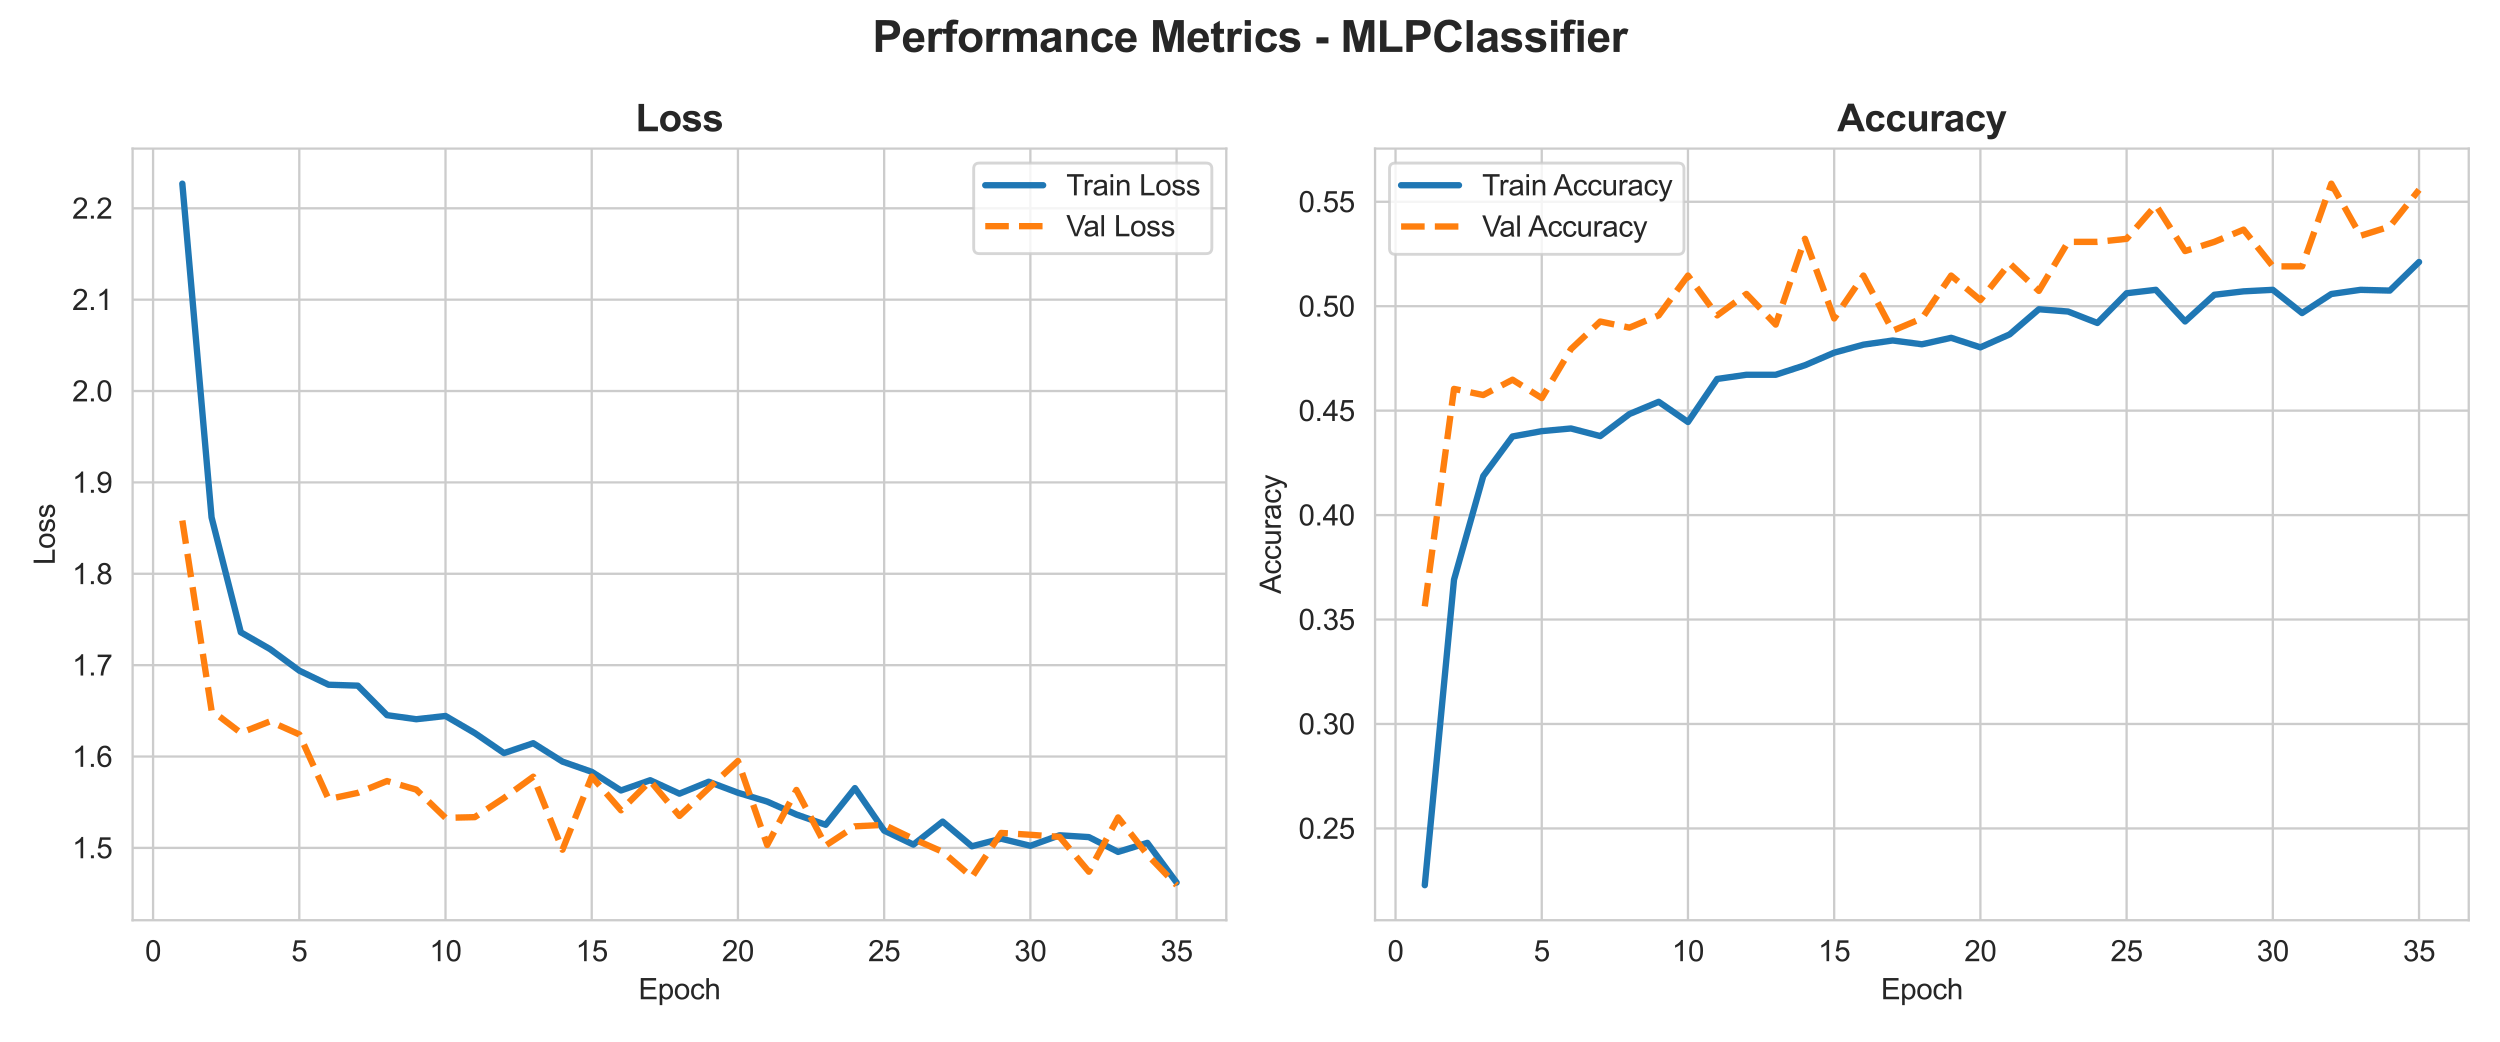 <?xml version="1.0" encoding="utf-8" standalone="no"?>
<!DOCTYPE svg PUBLIC "-//W3C//DTD SVG 1.1//EN"
  "http://www.w3.org/Graphics/SVG/1.1/DTD/svg11.dtd">
<svg xmlns:xlink="http://www.w3.org/1999/xlink" width="864pt" height="360pt" viewBox="0 0 864 360" xmlns="http://www.w3.org/2000/svg" version="1.1">
 <defs>
  <style type="text/css">*{stroke-linejoin: round; stroke-linecap: butt}</style>
 </defs>
 <g id="figure_1">
  <g id="patch_1">
   <path d="M 0 360 
L 864 360 
L 864 0 
L 0 0 
z
" style="fill: #ffffff"/>
  </g>
  <g id="axes_1">
   <g id="patch_2">
    <path d="M 45.83 318.04 
L 423.81 318.04 
L 423.81 51.36 
L 45.83 51.36 
z
" style="fill: #ffffff"/>
   </g>
   <g id="matplotlib.axis_1">
    <g id="xtick_1">
     <g id="line2d_1">
      <path d="M 52.904 318.04 
L 52.904 51.36 
" clip-path="url(#p0ca8a0d584)" style="fill: none; stroke: #cccccc; stroke-width: 0.8; stroke-linecap: round"/>
     </g>
     <g id="text_1">
      <!-- 0 -->
      <g style="fill: #262626" transform="translate(50.124 332.198) scale(0.1 -0.1)">
       <defs>
        <path id="ArialMT-30" d="M 266 2259 
Q 266 3072 433 3567 
Q 600 4063 929 4331 
Q 1259 4600 1759 4600 
Q 2128 4600 2406 4451 
Q 2684 4303 2865 4023 
Q 3047 3744 3150 3342 
Q 3253 2941 3253 2259 
Q 3253 1453 3087 958 
Q 2922 463 2592 192 
Q 2263 -78 1759 -78 
Q 1097 -78 719 397 
Q 266 969 266 2259 
z
M 844 2259 
Q 844 1131 1108 757 
Q 1372 384 1759 384 
Q 2147 384 2411 759 
Q 2675 1134 2675 2259 
Q 2675 3391 2411 3762 
Q 2147 4134 1753 4134 
Q 1366 4134 1134 3806 
Q 844 3388 844 2259 
z
" transform="scale(0.016)"/>
       </defs>
       <use xlink:href="#ArialMT-30"/>
      </g>
     </g>
    </g>
    <g id="xtick_2">
     <g id="line2d_2">
      <path d="M 103.437 318.04 
L 103.437 51.36 
" clip-path="url(#p0ca8a0d584)" style="fill: none; stroke: #cccccc; stroke-width: 0.8; stroke-linecap: round"/>
     </g>
     <g id="text_2">
      <!-- 5 -->
      <g style="fill: #262626" transform="translate(100.656 332.198) scale(0.1 -0.1)">
       <defs>
        <path id="ArialMT-35" d="M 266 1200 
L 856 1250 
Q 922 819 1161 601 
Q 1400 384 1738 384 
Q 2144 384 2425 690 
Q 2706 997 2706 1503 
Q 2706 1984 2436 2262 
Q 2166 2541 1728 2541 
Q 1456 2541 1237 2417 
Q 1019 2294 894 2097 
L 366 2166 
L 809 4519 
L 3088 4519 
L 3088 3981 
L 1259 3981 
L 1013 2750 
Q 1425 3038 1878 3038 
Q 2478 3038 2890 2622 
Q 3303 2206 3303 1553 
Q 3303 931 2941 478 
Q 2500 -78 1738 -78 
Q 1113 -78 717 272 
Q 322 622 266 1200 
z
" transform="scale(0.016)"/>
       </defs>
       <use xlink:href="#ArialMT-35"/>
      </g>
     </g>
    </g>
    <g id="xtick_3">
     <g id="line2d_3">
      <path d="M 153.969 318.04 
L 153.969 51.36 
" clip-path="url(#p0ca8a0d584)" style="fill: none; stroke: #cccccc; stroke-width: 0.8; stroke-linecap: round"/>
     </g>
     <g id="text_3">
      <!-- 10 -->
      <g style="fill: #262626" transform="translate(148.408 332.198) scale(0.1 -0.1)">
       <defs>
        <path id="ArialMT-31" d="M 2384 0 
L 1822 0 
L 1822 3584 
Q 1619 3391 1289 3197 
Q 959 3003 697 2906 
L 697 3450 
Q 1169 3672 1522 3987 
Q 1875 4303 2022 4600 
L 2384 4600 
L 2384 0 
z
" transform="scale(0.016)"/>
       </defs>
       <use xlink:href="#ArialMT-31"/>
       <use xlink:href="#ArialMT-30" transform="translate(55.615 0)"/>
      </g>
     </g>
    </g>
    <g id="xtick_4">
     <g id="line2d_4">
      <path d="M 204.501 318.04 
L 204.501 51.36 
" clip-path="url(#p0ca8a0d584)" style="fill: none; stroke: #cccccc; stroke-width: 0.8; stroke-linecap: round"/>
     </g>
     <g id="text_4">
      <!-- 15 -->
      <g style="fill: #262626" transform="translate(198.94 332.198) scale(0.1 -0.1)">
       <use xlink:href="#ArialMT-31"/>
       <use xlink:href="#ArialMT-35" transform="translate(55.615 0)"/>
      </g>
     </g>
    </g>
    <g id="xtick_5">
     <g id="line2d_5">
      <path d="M 255.033 318.04 
L 255.033 51.36 
" clip-path="url(#p0ca8a0d584)" style="fill: none; stroke: #cccccc; stroke-width: 0.8; stroke-linecap: round"/>
     </g>
     <g id="text_5">
      <!-- 20 -->
      <g style="fill: #262626" transform="translate(249.472 332.198) scale(0.1 -0.1)">
       <defs>
        <path id="ArialMT-32" d="M 3222 541 
L 3222 0 
L 194 0 
Q 188 203 259 391 
Q 375 700 629 1000 
Q 884 1300 1366 1694 
Q 2113 2306 2375 2664 
Q 2638 3022 2638 3341 
Q 2638 3675 2398 3904 
Q 2159 4134 1775 4134 
Q 1369 4134 1125 3890 
Q 881 3647 878 3216 
L 300 3275 
Q 359 3922 746 4261 
Q 1134 4600 1788 4600 
Q 2447 4600 2831 4234 
Q 3216 3869 3216 3328 
Q 3216 3053 3103 2787 
Q 2991 2522 2730 2228 
Q 2469 1934 1863 1422 
Q 1356 997 1212 845 
Q 1069 694 975 541 
L 3222 541 
z
" transform="scale(0.016)"/>
       </defs>
       <use xlink:href="#ArialMT-32"/>
       <use xlink:href="#ArialMT-30" transform="translate(55.615 0)"/>
      </g>
     </g>
    </g>
    <g id="xtick_6">
     <g id="line2d_6">
      <path d="M 305.565 318.04 
L 305.565 51.36 
" clip-path="url(#p0ca8a0d584)" style="fill: none; stroke: #cccccc; stroke-width: 0.8; stroke-linecap: round"/>
     </g>
     <g id="text_6">
      <!-- 25 -->
      <g style="fill: #262626" transform="translate(300.004 332.198) scale(0.1 -0.1)">
       <use xlink:href="#ArialMT-32"/>
       <use xlink:href="#ArialMT-35" transform="translate(55.615 0)"/>
      </g>
     </g>
    </g>
    <g id="xtick_7">
     <g id="line2d_7">
      <path d="M 356.097 318.04 
L 356.097 51.36 
" clip-path="url(#p0ca8a0d584)" style="fill: none; stroke: #cccccc; stroke-width: 0.8; stroke-linecap: round"/>
     </g>
     <g id="text_7">
      <!-- 30 -->
      <g style="fill: #262626" transform="translate(350.536 332.198) scale(0.1 -0.1)">
       <defs>
        <path id="ArialMT-33" d="M 269 1209 
L 831 1284 
Q 928 806 1161 595 
Q 1394 384 1728 384 
Q 2125 384 2398 659 
Q 2672 934 2672 1341 
Q 2672 1728 2419 1979 
Q 2166 2231 1775 2231 
Q 1616 2231 1378 2169 
L 1441 2663 
Q 1497 2656 1531 2656 
Q 1891 2656 2178 2843 
Q 2466 3031 2466 3422 
Q 2466 3731 2256 3934 
Q 2047 4138 1716 4138 
Q 1388 4138 1169 3931 
Q 950 3725 888 3313 
L 325 3413 
Q 428 3978 793 4289 
Q 1159 4600 1703 4600 
Q 2078 4600 2393 4439 
Q 2709 4278 2876 4000 
Q 3044 3722 3044 3409 
Q 3044 3113 2884 2869 
Q 2725 2625 2413 2481 
Q 2819 2388 3044 2092 
Q 3269 1797 3269 1353 
Q 3269 753 2831 336 
Q 2394 -81 1725 -81 
Q 1122 -81 723 278 
Q 325 638 269 1209 
z
" transform="scale(0.016)"/>
       </defs>
       <use xlink:href="#ArialMT-33"/>
       <use xlink:href="#ArialMT-30" transform="translate(55.615 0)"/>
      </g>
     </g>
    </g>
    <g id="xtick_8">
     <g id="line2d_8">
      <path d="M 406.629 318.04 
L 406.629 51.36 
" clip-path="url(#p0ca8a0d584)" style="fill: none; stroke: #cccccc; stroke-width: 0.8; stroke-linecap: round"/>
     </g>
     <g id="text_8">
      <!-- 35 -->
      <g style="fill: #262626" transform="translate(401.068 332.198) scale(0.1 -0.1)">
       <use xlink:href="#ArialMT-33"/>
       <use xlink:href="#ArialMT-35" transform="translate(55.615 0)"/>
      </g>
     </g>
    </g>
    <g id="text_9">
     <!-- Epoch -->
     <g style="fill: #262626" transform="translate(220.643 345.343) scale(0.1 -0.1)">
      <defs>
       <path id="ArialMT-45" d="M 506 0 
L 506 4581 
L 3819 4581 
L 3819 4041 
L 1113 4041 
L 1113 2638 
L 3647 2638 
L 3647 2100 
L 1113 2100 
L 1113 541 
L 3925 541 
L 3925 0 
L 506 0 
z
" transform="scale(0.016)"/>
       <path id="ArialMT-70" d="M 422 -1272 
L 422 3319 
L 934 3319 
L 934 2888 
Q 1116 3141 1344 3267 
Q 1572 3394 1897 3394 
Q 2322 3394 2647 3175 
Q 2972 2956 3137 2557 
Q 3303 2159 3303 1684 
Q 3303 1175 3120 767 
Q 2938 359 2589 142 
Q 2241 -75 1856 -75 
Q 1575 -75 1351 44 
Q 1128 163 984 344 
L 984 -1272 
L 422 -1272 
z
M 931 1641 
Q 931 1000 1190 694 
Q 1450 388 1819 388 
Q 2194 388 2461 705 
Q 2728 1022 2728 1688 
Q 2728 2322 2467 2637 
Q 2206 2953 1844 2953 
Q 1484 2953 1207 2617 
Q 931 2281 931 1641 
z
" transform="scale(0.016)"/>
       <path id="ArialMT-6f" d="M 213 1659 
Q 213 2581 725 3025 
Q 1153 3394 1769 3394 
Q 2453 3394 2887 2945 
Q 3322 2497 3322 1706 
Q 3322 1066 3130 698 
Q 2938 331 2570 128 
Q 2203 -75 1769 -75 
Q 1072 -75 642 372 
Q 213 819 213 1659 
z
M 791 1659 
Q 791 1022 1069 705 
Q 1347 388 1769 388 
Q 2188 388 2466 706 
Q 2744 1025 2744 1678 
Q 2744 2294 2464 2611 
Q 2184 2928 1769 2928 
Q 1347 2928 1069 2612 
Q 791 2297 791 1659 
z
" transform="scale(0.016)"/>
       <path id="ArialMT-63" d="M 2588 1216 
L 3141 1144 
Q 3050 572 2676 248 
Q 2303 -75 1759 -75 
Q 1078 -75 664 370 
Q 250 816 250 1647 
Q 250 2184 428 2587 
Q 606 2991 970 3192 
Q 1334 3394 1763 3394 
Q 2303 3394 2647 3120 
Q 2991 2847 3088 2344 
L 2541 2259 
Q 2463 2594 2264 2762 
Q 2066 2931 1784 2931 
Q 1359 2931 1093 2626 
Q 828 2322 828 1663 
Q 828 994 1084 691 
Q 1341 388 1753 388 
Q 2084 388 2306 591 
Q 2528 794 2588 1216 
z
" transform="scale(0.016)"/>
       <path id="ArialMT-68" d="M 422 0 
L 422 4581 
L 984 4581 
L 984 2938 
Q 1378 3394 1978 3394 
Q 2347 3394 2619 3248 
Q 2891 3103 3008 2847 
Q 3125 2591 3125 2103 
L 3125 0 
L 2563 0 
L 2563 2103 
Q 2563 2525 2380 2717 
Q 2197 2909 1863 2909 
Q 1613 2909 1392 2779 
Q 1172 2650 1078 2428 
Q 984 2206 984 1816 
L 984 0 
L 422 0 
z
" transform="scale(0.016)"/>
      </defs>
      <use xlink:href="#ArialMT-45"/>
      <use xlink:href="#ArialMT-70" transform="translate(66.699 0)"/>
      <use xlink:href="#ArialMT-6f" transform="translate(122.314 0)"/>
      <use xlink:href="#ArialMT-63" transform="translate(177.93 0)"/>
      <use xlink:href="#ArialMT-68" transform="translate(227.93 0)"/>
     </g>
    </g>
   </g>
   <g id="matplotlib.axis_2">
    <g id="ytick_1">
     <g id="line2d_9">
      <path d="M 45.83 293.036 
L 423.81 293.036 
" clip-path="url(#p0ca8a0d584)" style="fill: none; stroke: #cccccc; stroke-width: 0.8; stroke-linecap: round"/>
     </g>
     <g id="text_10">
      <!-- 1.5 -->
      <g style="fill: #262626" transform="translate(24.93 296.615) scale(0.1 -0.1)">
       <defs>
        <path id="ArialMT-2e" d="M 581 0 
L 581 641 
L 1222 641 
L 1222 0 
L 581 0 
z
" transform="scale(0.016)"/>
       </defs>
       <use xlink:href="#ArialMT-31"/>
       <use xlink:href="#ArialMT-2e" transform="translate(55.615 0)"/>
       <use xlink:href="#ArialMT-35" transform="translate(83.398 0)"/>
      </g>
     </g>
    </g>
    <g id="ytick_2">
     <g id="line2d_10">
      <path d="M 45.83 261.457 
L 423.81 261.457 
" clip-path="url(#p0ca8a0d584)" style="fill: none; stroke: #cccccc; stroke-width: 0.8; stroke-linecap: round"/>
     </g>
     <g id="text_11">
      <!-- 1.6 -->
      <g style="fill: #262626" transform="translate(24.93 265.036) scale(0.1 -0.1)">
       <defs>
        <path id="ArialMT-36" d="M 3184 3459 
L 2625 3416 
Q 2550 3747 2413 3897 
Q 2184 4138 1850 4138 
Q 1581 4138 1378 3988 
Q 1113 3794 959 3422 
Q 806 3050 800 2363 
Q 1003 2672 1297 2822 
Q 1591 2972 1913 2972 
Q 2475 2972 2870 2558 
Q 3266 2144 3266 1488 
Q 3266 1056 3080 686 
Q 2894 316 2569 119 
Q 2244 -78 1831 -78 
Q 1128 -78 684 439 
Q 241 956 241 2144 
Q 241 3472 731 4075 
Q 1159 4600 1884 4600 
Q 2425 4600 2770 4297 
Q 3116 3994 3184 3459 
z
M 888 1484 
Q 888 1194 1011 928 
Q 1134 663 1356 523 
Q 1578 384 1822 384 
Q 2178 384 2434 671 
Q 2691 959 2691 1453 
Q 2691 1928 2437 2201 
Q 2184 2475 1800 2475 
Q 1419 2475 1153 2201 
Q 888 1928 888 1484 
z
" transform="scale(0.016)"/>
       </defs>
       <use xlink:href="#ArialMT-31"/>
       <use xlink:href="#ArialMT-2e" transform="translate(55.615 0)"/>
       <use xlink:href="#ArialMT-36" transform="translate(83.398 0)"/>
      </g>
     </g>
    </g>
    <g id="ytick_3">
     <g id="line2d_11">
      <path d="M 45.83 229.878 
L 423.81 229.878 
" clip-path="url(#p0ca8a0d584)" style="fill: none; stroke: #cccccc; stroke-width: 0.8; stroke-linecap: round"/>
     </g>
     <g id="text_12">
      <!-- 1.7 -->
      <g style="fill: #262626" transform="translate(24.93 233.457) scale(0.1 -0.1)">
       <defs>
        <path id="ArialMT-37" d="M 303 3981 
L 303 4522 
L 3269 4522 
L 3269 4084 
Q 2831 3619 2401 2847 
Q 1972 2075 1738 1259 
Q 1569 684 1522 0 
L 944 0 
Q 953 541 1156 1306 
Q 1359 2072 1739 2783 
Q 2119 3494 2547 3981 
L 303 3981 
z
" transform="scale(0.016)"/>
       </defs>
       <use xlink:href="#ArialMT-31"/>
       <use xlink:href="#ArialMT-2e" transform="translate(55.615 0)"/>
       <use xlink:href="#ArialMT-37" transform="translate(83.398 0)"/>
      </g>
     </g>
    </g>
    <g id="ytick_4">
     <g id="line2d_12">
      <path d="M 45.83 198.299 
L 423.81 198.299 
" clip-path="url(#p0ca8a0d584)" style="fill: none; stroke: #cccccc; stroke-width: 0.8; stroke-linecap: round"/>
     </g>
     <g id="text_13">
      <!-- 1.8 -->
      <g style="fill: #262626" transform="translate(24.93 201.878) scale(0.1 -0.1)">
       <defs>
        <path id="ArialMT-38" d="M 1131 2484 
Q 781 2613 612 2850 
Q 444 3088 444 3419 
Q 444 3919 803 4259 
Q 1163 4600 1759 4600 
Q 2359 4600 2725 4251 
Q 3091 3903 3091 3403 
Q 3091 3084 2923 2848 
Q 2756 2613 2416 2484 
Q 2838 2347 3058 2040 
Q 3278 1734 3278 1309 
Q 3278 722 2862 322 
Q 2447 -78 1769 -78 
Q 1091 -78 675 323 
Q 259 725 259 1325 
Q 259 1772 486 2073 
Q 713 2375 1131 2484 
z
M 1019 3438 
Q 1019 3113 1228 2906 
Q 1438 2700 1772 2700 
Q 2097 2700 2305 2904 
Q 2513 3109 2513 3406 
Q 2513 3716 2298 3927 
Q 2084 4138 1766 4138 
Q 1444 4138 1231 3931 
Q 1019 3725 1019 3438 
z
M 838 1322 
Q 838 1081 952 856 
Q 1066 631 1291 507 
Q 1516 384 1775 384 
Q 2178 384 2440 643 
Q 2703 903 2703 1303 
Q 2703 1709 2433 1975 
Q 2163 2241 1756 2241 
Q 1359 2241 1098 1978 
Q 838 1716 838 1322 
z
" transform="scale(0.016)"/>
       </defs>
       <use xlink:href="#ArialMT-31"/>
       <use xlink:href="#ArialMT-2e" transform="translate(55.615 0)"/>
       <use xlink:href="#ArialMT-38" transform="translate(83.398 0)"/>
      </g>
     </g>
    </g>
    <g id="ytick_5">
     <g id="line2d_13">
      <path d="M 45.83 166.72 
L 423.81 166.72 
" clip-path="url(#p0ca8a0d584)" style="fill: none; stroke: #cccccc; stroke-width: 0.8; stroke-linecap: round"/>
     </g>
     <g id="text_14">
      <!-- 1.9 -->
      <g style="fill: #262626" transform="translate(24.93 170.299) scale(0.1 -0.1)">
       <defs>
        <path id="ArialMT-39" d="M 350 1059 
L 891 1109 
Q 959 728 1153 556 
Q 1347 384 1650 384 
Q 1909 384 2104 503 
Q 2300 622 2425 820 
Q 2550 1019 2634 1356 
Q 2719 1694 2719 2044 
Q 2719 2081 2716 2156 
Q 2547 1888 2255 1720 
Q 1963 1553 1622 1553 
Q 1053 1553 659 1965 
Q 266 2378 266 3053 
Q 266 3750 677 4175 
Q 1088 4600 1706 4600 
Q 2153 4600 2523 4359 
Q 2894 4119 3086 3673 
Q 3278 3228 3278 2384 
Q 3278 1506 3087 986 
Q 2897 466 2520 194 
Q 2144 -78 1638 -78 
Q 1100 -78 759 220 
Q 419 519 350 1059 
z
M 2653 3081 
Q 2653 3566 2395 3850 
Q 2138 4134 1775 4134 
Q 1400 4134 1122 3828 
Q 844 3522 844 3034 
Q 844 2597 1108 2323 
Q 1372 2050 1759 2050 
Q 2150 2050 2401 2323 
Q 2653 2597 2653 3081 
z
" transform="scale(0.016)"/>
       </defs>
       <use xlink:href="#ArialMT-31"/>
       <use xlink:href="#ArialMT-2e" transform="translate(55.615 0)"/>
       <use xlink:href="#ArialMT-39" transform="translate(83.398 0)"/>
      </g>
     </g>
    </g>
    <g id="ytick_6">
     <g id="line2d_14">
      <path d="M 45.83 135.141 
L 423.81 135.141 
" clip-path="url(#p0ca8a0d584)" style="fill: none; stroke: #cccccc; stroke-width: 0.8; stroke-linecap: round"/>
     </g>
     <g id="text_15">
      <!-- 2.0 -->
      <g style="fill: #262626" transform="translate(24.93 138.72) scale(0.1 -0.1)">
       <use xlink:href="#ArialMT-32"/>
       <use xlink:href="#ArialMT-2e" transform="translate(55.615 0)"/>
       <use xlink:href="#ArialMT-30" transform="translate(83.398 0)"/>
      </g>
     </g>
    </g>
    <g id="ytick_7">
     <g id="line2d_15">
      <path d="M 45.83 103.562 
L 423.81 103.562 
" clip-path="url(#p0ca8a0d584)" style="fill: none; stroke: #cccccc; stroke-width: 0.8; stroke-linecap: round"/>
     </g>
     <g id="text_16">
      <!-- 2.1 -->
      <g style="fill: #262626" transform="translate(24.93 107.141) scale(0.1 -0.1)">
       <use xlink:href="#ArialMT-32"/>
       <use xlink:href="#ArialMT-2e" transform="translate(55.615 0)"/>
       <use xlink:href="#ArialMT-31" transform="translate(83.398 0)"/>
      </g>
     </g>
    </g>
    <g id="ytick_8">
     <g id="line2d_16">
      <path d="M 45.83 71.983 
L 423.81 71.983 
" clip-path="url(#p0ca8a0d584)" style="fill: none; stroke: #cccccc; stroke-width: 0.8; stroke-linecap: round"/>
     </g>
     <g id="text_17">
      <!-- 2.2 -->
      <g style="fill: #262626" transform="translate(24.93 75.562) scale(0.1 -0.1)">
       <use xlink:href="#ArialMT-32"/>
       <use xlink:href="#ArialMT-2e" transform="translate(55.615 0)"/>
       <use xlink:href="#ArialMT-32" transform="translate(83.398 0)"/>
      </g>
     </g>
    </g>
    <g id="text_18">
     <!-- Loss -->
     <g style="fill: #262626" transform="translate(18.942 195.261) rotate(-90) scale(0.1 -0.1)">
      <defs>
       <path id="ArialMT-4c" d="M 469 0 
L 469 4581 
L 1075 4581 
L 1075 541 
L 3331 541 
L 3331 0 
L 469 0 
z
" transform="scale(0.016)"/>
       <path id="ArialMT-73" d="M 197 991 
L 753 1078 
Q 800 744 1014 566 
Q 1228 388 1613 388 
Q 2000 388 2187 545 
Q 2375 703 2375 916 
Q 2375 1106 2209 1216 
Q 2094 1291 1634 1406 
Q 1016 1563 777 1677 
Q 538 1791 414 1992 
Q 291 2194 291 2438 
Q 291 2659 392 2848 
Q 494 3038 669 3163 
Q 800 3259 1026 3326 
Q 1253 3394 1513 3394 
Q 1903 3394 2198 3281 
Q 2494 3169 2634 2976 
Q 2775 2784 2828 2463 
L 2278 2388 
Q 2241 2644 2061 2787 
Q 1881 2931 1553 2931 
Q 1166 2931 1000 2803 
Q 834 2675 834 2503 
Q 834 2394 903 2306 
Q 972 2216 1119 2156 
Q 1203 2125 1616 2013 
Q 2213 1853 2448 1751 
Q 2684 1650 2818 1456 
Q 2953 1263 2953 975 
Q 2953 694 2789 445 
Q 2625 197 2315 61 
Q 2006 -75 1616 -75 
Q 969 -75 630 194 
Q 291 463 197 991 
z
" transform="scale(0.016)"/>
      </defs>
      <use xlink:href="#ArialMT-4c"/>
      <use xlink:href="#ArialMT-6f" transform="translate(55.615 0)"/>
      <use xlink:href="#ArialMT-73" transform="translate(111.23 0)"/>
      <use xlink:href="#ArialMT-73" transform="translate(161.23 0)"/>
     </g>
    </g>
   </g>
   <g id="FillBetweenPolyCollection_1"/>
   <g id="FillBetweenPolyCollection_2"/>
   <g id="line2d_17">
    <path d="M 63.011 63.482 
L 73.117 178.803 
L 83.224 218.515 
L 93.33 224.329 
L 103.437 231.777 
L 113.543 236.639 
L 123.649 236.96 
L 133.756 247.162 
L 143.862 248.564 
L 153.969 247.441 
L 164.075 253.339 
L 174.181 260.271 
L 184.288 256.848 
L 194.394 263.213 
L 204.501 266.745 
L 214.607 273.185 
L 224.714 269.639 
L 234.82 274.292 
L 244.926 270.167 
L 255.033 273.971 
L 265.139 277.03 
L 275.246 281.496 
L 285.352 285.041 
L 295.459 272.374 
L 305.565 287.061 
L 315.671 291.899 
L 325.778 283.943 
L 335.884 292.478 
L 345.991 289.849 
L 356.097 292.311 
L 366.203 288.671 
L 376.31 289.301 
L 386.416 294.422 
L 396.523 291.293 
L 406.629 305 
" clip-path="url(#p0ca8a0d584)" style="fill: none; stroke: #1f77b4; stroke-width: 2.2; stroke-linecap: round"/>
   </g>
   <g id="line2d_18">
    <path d="M 63.011 179.882 
L 73.117 245.556 
L 83.224 253.264 
L 93.33 249.306 
L 103.437 253.81 
L 113.543 276.169 
L 123.649 274.013 
L 133.756 269.934 
L 143.862 272.885 
L 153.969 282.65 
L 164.075 282.406 
L 174.181 275.777 
L 184.288 268.431 
L 194.394 293.658 
L 204.501 268.379 
L 214.607 280.034 
L 224.714 269.904 
L 234.82 281.988 
L 244.926 272.403 
L 255.033 262.992 
L 265.139 292.024 
L 275.246 273.01 
L 285.352 292.225 
L 295.459 285.577 
L 305.565 285.074 
L 315.671 289.922 
L 325.778 294.399 
L 335.884 303.128 
L 345.991 287.861 
L 356.097 288.495 
L 366.203 289.22 
L 376.31 301.257 
L 386.416 282.51 
L 396.523 295.415 
L 406.629 305.918 
" clip-path="url(#p0ca8a0d584)" style="fill: none; stroke-dasharray: 8.14,3.52; stroke-dashoffset: 0; stroke: #ff7f0e; stroke-width: 2.2"/>
   </g>
   <g id="patch_3">
    <path d="M 45.83 318.04 
L 45.83 51.36 
" style="fill: none; stroke: #cccccc; stroke-width: 0.8; stroke-linejoin: miter; stroke-linecap: square"/>
   </g>
   <g id="patch_4">
    <path d="M 423.81 318.04 
L 423.81 51.36 
" style="fill: none; stroke: #cccccc; stroke-width: 0.8; stroke-linejoin: miter; stroke-linecap: square"/>
   </g>
   <g id="patch_5">
    <path d="M 45.83 318.04 
L 423.81 318.04 
" style="fill: none; stroke: #cccccc; stroke-width: 0.8; stroke-linejoin: miter; stroke-linecap: square"/>
   </g>
   <g id="patch_6">
    <path d="M 45.83 51.36 
L 423.81 51.36 
" style="fill: none; stroke: #cccccc; stroke-width: 0.8; stroke-linejoin: miter; stroke-linecap: square"/>
   </g>
   <g id="text_19">
    <!-- Loss -->
    <g style="fill: #262626" transform="translate(219.651 45.36) scale(0.13 -0.13)">
     <defs>
      <path id="Arial-BoldMT-4c" d="M 491 0 
L 491 4544 
L 1416 4544 
L 1416 772 
L 3716 772 
L 3716 0 
L 491 0 
z
" transform="scale(0.016)"/>
      <path id="Arial-BoldMT-6f" d="M 256 1706 
Q 256 2144 472 2553 
Q 688 2963 1083 3178 
Q 1478 3394 1966 3394 
Q 2719 3394 3200 2905 
Q 3681 2416 3681 1669 
Q 3681 916 3195 420 
Q 2709 -75 1972 -75 
Q 1516 -75 1102 131 
Q 688 338 472 736 
Q 256 1134 256 1706 
z
M 1156 1659 
Q 1156 1166 1390 903 
Q 1625 641 1969 641 
Q 2313 641 2545 903 
Q 2778 1166 2778 1666 
Q 2778 2153 2545 2415 
Q 2313 2678 1969 2678 
Q 1625 2678 1390 2415 
Q 1156 2153 1156 1659 
z
" transform="scale(0.016)"/>
      <path id="Arial-BoldMT-73" d="M 150 947 
L 1031 1081 
Q 1088 825 1259 692 
Q 1431 559 1741 559 
Q 2081 559 2253 684 
Q 2369 772 2369 919 
Q 2369 1019 2306 1084 
Q 2241 1147 2013 1200 
Q 950 1434 666 1628 
Q 272 1897 272 2375 
Q 272 2806 612 3100 
Q 953 3394 1669 3394 
Q 2350 3394 2681 3172 
Q 3013 2950 3138 2516 
L 2309 2363 
Q 2256 2556 2107 2659 
Q 1959 2763 1684 2763 
Q 1338 2763 1188 2666 
Q 1088 2597 1088 2488 
Q 1088 2394 1175 2328 
Q 1294 2241 1995 2081 
Q 2697 1922 2975 1691 
Q 3250 1456 3250 1038 
Q 3250 581 2869 253 
Q 2488 -75 1741 -75 
Q 1063 -75 667 200 
Q 272 475 150 947 
z
" transform="scale(0.016)"/>
     </defs>
     <use xlink:href="#Arial-BoldMT-4c"/>
     <use xlink:href="#Arial-BoldMT-6f" transform="translate(61.084 0)"/>
     <use xlink:href="#Arial-BoldMT-73" transform="translate(122.168 0)"/>
     <use xlink:href="#Arial-BoldMT-73" transform="translate(177.783 0)"/>
    </g>
   </g>
   <g id="legend_1">
    <g id="patch_7">
     <path d="M 338.504 87.651 
L 416.81 87.651 
Q 418.81 87.651 418.81 85.651 
L 418.81 58.36 
Q 418.81 56.36 416.81 56.36 
L 338.504 56.36 
Q 336.504 56.36 336.504 58.36 
L 336.504 85.651 
Q 336.504 87.651 338.504 87.651 
z
" style="fill: #ffffff; opacity: 0.8; stroke: #cccccc; stroke-linejoin: miter"/>
    </g>
    <g id="line2d_19">
     <path d="M 340.504 64.018 
L 350.504 64.018 
L 360.504 64.018 
" style="fill: none; stroke: #1f77b4; stroke-width: 2.2; stroke-linecap: round"/>
    </g>
    <g id="text_20">
     <!-- Train Loss -->
     <g style="fill: #262626" transform="translate(368.504 67.518) scale(0.1 -0.1)">
      <defs>
       <path id="ArialMT-54" d="M 1659 0 
L 1659 4041 
L 150 4041 
L 150 4581 
L 3781 4581 
L 3781 4041 
L 2266 4041 
L 2266 0 
L 1659 0 
z
" transform="scale(0.016)"/>
       <path id="ArialMT-72" d="M 416 0 
L 416 3319 
L 922 3319 
L 922 2816 
Q 1116 3169 1280 3281 
Q 1444 3394 1641 3394 
Q 1925 3394 2219 3213 
L 2025 2691 
Q 1819 2813 1613 2813 
Q 1428 2813 1281 2702 
Q 1134 2591 1072 2394 
Q 978 2094 978 1738 
L 978 0 
L 416 0 
z
" transform="scale(0.016)"/>
       <path id="ArialMT-61" d="M 2588 409 
Q 2275 144 1986 34 
Q 1697 -75 1366 -75 
Q 819 -75 525 192 
Q 231 459 231 875 
Q 231 1119 342 1320 
Q 453 1522 633 1644 
Q 813 1766 1038 1828 
Q 1203 1872 1538 1913 
Q 2219 1994 2541 2106 
Q 2544 2222 2544 2253 
Q 2544 2597 2384 2738 
Q 2169 2928 1744 2928 
Q 1347 2928 1158 2789 
Q 969 2650 878 2297 
L 328 2372 
Q 403 2725 575 2942 
Q 747 3159 1072 3276 
Q 1397 3394 1825 3394 
Q 2250 3394 2515 3294 
Q 2781 3194 2906 3042 
Q 3031 2891 3081 2659 
Q 3109 2516 3109 2141 
L 3109 1391 
Q 3109 606 3145 398 
Q 3181 191 3288 0 
L 2700 0 
Q 2613 175 2588 409 
z
M 2541 1666 
Q 2234 1541 1622 1453 
Q 1275 1403 1131 1340 
Q 988 1278 909 1158 
Q 831 1038 831 891 
Q 831 666 1001 516 
Q 1172 366 1500 366 
Q 1825 366 2078 508 
Q 2331 650 2450 897 
Q 2541 1088 2541 1459 
L 2541 1666 
z
" transform="scale(0.016)"/>
       <path id="ArialMT-69" d="M 425 3934 
L 425 4581 
L 988 4581 
L 988 3934 
L 425 3934 
z
M 425 0 
L 425 3319 
L 988 3319 
L 988 0 
L 425 0 
z
" transform="scale(0.016)"/>
       <path id="ArialMT-6e" d="M 422 0 
L 422 3319 
L 928 3319 
L 928 2847 
Q 1294 3394 1984 3394 
Q 2284 3394 2536 3286 
Q 2788 3178 2913 3003 
Q 3038 2828 3088 2588 
Q 3119 2431 3119 2041 
L 3119 0 
L 2556 0 
L 2556 2019 
Q 2556 2363 2490 2533 
Q 2425 2703 2258 2804 
Q 2091 2906 1866 2906 
Q 1506 2906 1245 2678 
Q 984 2450 984 1813 
L 984 0 
L 422 0 
z
" transform="scale(0.016)"/>
       <path id="ArialMT-20" transform="scale(0.016)"/>
      </defs>
      <use xlink:href="#ArialMT-54"/>
      <use xlink:href="#ArialMT-72" transform="translate(57.334 0)"/>
      <use xlink:href="#ArialMT-61" transform="translate(90.635 0)"/>
      <use xlink:href="#ArialMT-69" transform="translate(146.25 0)"/>
      <use xlink:href="#ArialMT-6e" transform="translate(168.467 0)"/>
      <use xlink:href="#ArialMT-20" transform="translate(224.082 0)"/>
      <use xlink:href="#ArialMT-4c" transform="translate(251.865 0)"/>
      <use xlink:href="#ArialMT-6f" transform="translate(307.48 0)"/>
      <use xlink:href="#ArialMT-73" transform="translate(363.096 0)"/>
      <use xlink:href="#ArialMT-73" transform="translate(413.096 0)"/>
     </g>
    </g>
    <g id="line2d_20">
     <path d="M 340.504 78.163 
L 350.504 78.163 
L 360.504 78.163 
" style="fill: none; stroke-dasharray: 8.14,3.52; stroke-dashoffset: 0; stroke: #ff7f0e; stroke-width: 2.2"/>
    </g>
    <g id="text_21">
     <!-- Val Loss -->
     <g style="fill: #262626" transform="translate(368.504 81.663) scale(0.1 -0.1)">
      <defs>
       <path id="ArialMT-56" d="M 1803 0 
L 28 4581 
L 684 4581 
L 1875 1253 
Q 2019 853 2116 503 
Q 2222 878 2363 1253 
L 3600 4581 
L 4219 4581 
L 2425 0 
L 1803 0 
z
" transform="scale(0.016)"/>
       <path id="ArialMT-6c" d="M 409 0 
L 409 4581 
L 972 4581 
L 972 0 
L 409 0 
z
" transform="scale(0.016)"/>
      </defs>
      <use xlink:href="#ArialMT-56"/>
      <use xlink:href="#ArialMT-61" transform="translate(59.324 0)"/>
      <use xlink:href="#ArialMT-6c" transform="translate(114.939 0)"/>
      <use xlink:href="#ArialMT-20" transform="translate(137.156 0)"/>
      <use xlink:href="#ArialMT-4c" transform="translate(164.939 0)"/>
      <use xlink:href="#ArialMT-6f" transform="translate(220.555 0)"/>
      <use xlink:href="#ArialMT-73" transform="translate(276.17 0)"/>
      <use xlink:href="#ArialMT-73" transform="translate(326.17 0)"/>
     </g>
    </g>
   </g>
  </g>
  <g id="axes_2">
   <g id="patch_8">
    <path d="M 475.22 318.04 
L 853.2 318.04 
L 853.2 51.36 
L 475.22 51.36 
z
" style="fill: #ffffff"/>
   </g>
   <g id="matplotlib.axis_3">
    <g id="xtick_9">
     <g id="line2d_21">
      <path d="M 482.294 318.04 
L 482.294 51.36 
" clip-path="url(#p03907c50cc)" style="fill: none; stroke: #cccccc; stroke-width: 0.8; stroke-linecap: round"/>
     </g>
     <g id="text_22">
      <!-- 0 -->
      <g style="fill: #262626" transform="translate(479.514 332.198) scale(0.1 -0.1)">
       <use xlink:href="#ArialMT-30"/>
      </g>
     </g>
    </g>
    <g id="xtick_10">
     <g id="line2d_22">
      <path d="M 532.827 318.04 
L 532.827 51.36 
" clip-path="url(#p03907c50cc)" style="fill: none; stroke: #cccccc; stroke-width: 0.8; stroke-linecap: round"/>
     </g>
     <g id="text_23">
      <!-- 5 -->
      <g style="fill: #262626" transform="translate(530.046 332.198) scale(0.1 -0.1)">
       <use xlink:href="#ArialMT-35"/>
      </g>
     </g>
    </g>
    <g id="xtick_11">
     <g id="line2d_23">
      <path d="M 583.359 318.04 
L 583.359 51.36 
" clip-path="url(#p03907c50cc)" style="fill: none; stroke: #cccccc; stroke-width: 0.8; stroke-linecap: round"/>
     </g>
     <g id="text_24">
      <!-- 10 -->
      <g style="fill: #262626" transform="translate(577.798 332.198) scale(0.1 -0.1)">
       <use xlink:href="#ArialMT-31"/>
       <use xlink:href="#ArialMT-30" transform="translate(55.615 0)"/>
      </g>
     </g>
    </g>
    <g id="xtick_12">
     <g id="line2d_24">
      <path d="M 633.891 318.04 
L 633.891 51.36 
" clip-path="url(#p03907c50cc)" style="fill: none; stroke: #cccccc; stroke-width: 0.8; stroke-linecap: round"/>
     </g>
     <g id="text_25">
      <!-- 15 -->
      <g style="fill: #262626" transform="translate(628.33 332.198) scale(0.1 -0.1)">
       <use xlink:href="#ArialMT-31"/>
       <use xlink:href="#ArialMT-35" transform="translate(55.615 0)"/>
      </g>
     </g>
    </g>
    <g id="xtick_13">
     <g id="line2d_25">
      <path d="M 684.423 318.04 
L 684.423 51.36 
" clip-path="url(#p03907c50cc)" style="fill: none; stroke: #cccccc; stroke-width: 0.8; stroke-linecap: round"/>
     </g>
     <g id="text_26">
      <!-- 20 -->
      <g style="fill: #262626" transform="translate(678.862 332.198) scale(0.1 -0.1)">
       <use xlink:href="#ArialMT-32"/>
       <use xlink:href="#ArialMT-30" transform="translate(55.615 0)"/>
      </g>
     </g>
    </g>
    <g id="xtick_14">
     <g id="line2d_26">
      <path d="M 734.955 318.04 
L 734.955 51.36 
" clip-path="url(#p03907c50cc)" style="fill: none; stroke: #cccccc; stroke-width: 0.8; stroke-linecap: round"/>
     </g>
     <g id="text_27">
      <!-- 25 -->
      <g style="fill: #262626" transform="translate(729.394 332.198) scale(0.1 -0.1)">
       <use xlink:href="#ArialMT-32"/>
       <use xlink:href="#ArialMT-35" transform="translate(55.615 0)"/>
      </g>
     </g>
    </g>
    <g id="xtick_15">
     <g id="line2d_27">
      <path d="M 785.487 318.04 
L 785.487 51.36 
" clip-path="url(#p03907c50cc)" style="fill: none; stroke: #cccccc; stroke-width: 0.8; stroke-linecap: round"/>
     </g>
     <g id="text_28">
      <!-- 30 -->
      <g style="fill: #262626" transform="translate(779.926 332.198) scale(0.1 -0.1)">
       <use xlink:href="#ArialMT-33"/>
       <use xlink:href="#ArialMT-30" transform="translate(55.615 0)"/>
      </g>
     </g>
    </g>
    <g id="xtick_16">
     <g id="line2d_28">
      <path d="M 836.019 318.04 
L 836.019 51.36 
" clip-path="url(#p03907c50cc)" style="fill: none; stroke: #cccccc; stroke-width: 0.8; stroke-linecap: round"/>
     </g>
     <g id="text_29">
      <!-- 35 -->
      <g style="fill: #262626" transform="translate(830.458 332.198) scale(0.1 -0.1)">
       <use xlink:href="#ArialMT-33"/>
       <use xlink:href="#ArialMT-35" transform="translate(55.615 0)"/>
      </g>
     </g>
    </g>
    <g id="text_30">
     <!-- Epoch -->
     <g style="fill: #262626" transform="translate(650.033 345.343) scale(0.1 -0.1)">
      <use xlink:href="#ArialMT-45"/>
      <use xlink:href="#ArialMT-70" transform="translate(66.699 0)"/>
      <use xlink:href="#ArialMT-6f" transform="translate(122.314 0)"/>
      <use xlink:href="#ArialMT-63" transform="translate(177.93 0)"/>
      <use xlink:href="#ArialMT-68" transform="translate(227.93 0)"/>
     </g>
    </g>
   </g>
   <g id="matplotlib.axis_4">
    <g id="ytick_9">
     <g id="line2d_29">
      <path d="M 475.22 286.304 
L 853.2 286.304 
" clip-path="url(#p03907c50cc)" style="fill: none; stroke: #cccccc; stroke-width: 0.8; stroke-linecap: round"/>
     </g>
     <g id="text_31">
      <!-- 0.25 -->
      <g style="fill: #262626" transform="translate(448.759 289.883) scale(0.1 -0.1)">
       <use xlink:href="#ArialMT-30"/>
       <use xlink:href="#ArialMT-2e" transform="translate(55.615 0)"/>
       <use xlink:href="#ArialMT-32" transform="translate(83.398 0)"/>
       <use xlink:href="#ArialMT-35" transform="translate(139.014 0)"/>
      </g>
     </g>
    </g>
    <g id="ytick_10">
     <g id="line2d_30">
      <path d="M 475.22 250.208 
L 853.2 250.208 
" clip-path="url(#p03907c50cc)" style="fill: none; stroke: #cccccc; stroke-width: 0.8; stroke-linecap: round"/>
     </g>
     <g id="text_32">
      <!-- 0.30 -->
      <g style="fill: #262626" transform="translate(448.759 253.786) scale(0.1 -0.1)">
       <use xlink:href="#ArialMT-30"/>
       <use xlink:href="#ArialMT-2e" transform="translate(55.615 0)"/>
       <use xlink:href="#ArialMT-33" transform="translate(83.398 0)"/>
       <use xlink:href="#ArialMT-30" transform="translate(139.014 0)"/>
      </g>
     </g>
    </g>
    <g id="ytick_11">
     <g id="line2d_31">
      <path d="M 475.22 214.111 
L 853.2 214.111 
" clip-path="url(#p03907c50cc)" style="fill: none; stroke: #cccccc; stroke-width: 0.8; stroke-linecap: round"/>
     </g>
     <g id="text_33">
      <!-- 0.35 -->
      <g style="fill: #262626" transform="translate(448.759 217.69) scale(0.1 -0.1)">
       <use xlink:href="#ArialMT-30"/>
       <use xlink:href="#ArialMT-2e" transform="translate(55.615 0)"/>
       <use xlink:href="#ArialMT-33" transform="translate(83.398 0)"/>
       <use xlink:href="#ArialMT-35" transform="translate(139.014 0)"/>
      </g>
     </g>
    </g>
    <g id="ytick_12">
     <g id="line2d_32">
      <path d="M 475.22 178.015 
L 853.2 178.015 
" clip-path="url(#p03907c50cc)" style="fill: none; stroke: #cccccc; stroke-width: 0.8; stroke-linecap: round"/>
     </g>
     <g id="text_34">
      <!-- 0.40 -->
      <g style="fill: #262626" transform="translate(448.759 181.594) scale(0.1 -0.1)">
       <defs>
        <path id="ArialMT-34" d="M 2069 0 
L 2069 1097 
L 81 1097 
L 81 1613 
L 2172 4581 
L 2631 4581 
L 2631 1613 
L 3250 1613 
L 3250 1097 
L 2631 1097 
L 2631 0 
L 2069 0 
z
M 2069 1613 
L 2069 3678 
L 634 1613 
L 2069 1613 
z
" transform="scale(0.016)"/>
       </defs>
       <use xlink:href="#ArialMT-30"/>
       <use xlink:href="#ArialMT-2e" transform="translate(55.615 0)"/>
       <use xlink:href="#ArialMT-34" transform="translate(83.398 0)"/>
       <use xlink:href="#ArialMT-30" transform="translate(139.014 0)"/>
      </g>
     </g>
    </g>
    <g id="ytick_13">
     <g id="line2d_33">
      <path d="M 475.22 141.919 
L 853.2 141.919 
" clip-path="url(#p03907c50cc)" style="fill: none; stroke: #cccccc; stroke-width: 0.8; stroke-linecap: round"/>
     </g>
     <g id="text_35">
      <!-- 0.45 -->
      <g style="fill: #262626" transform="translate(448.759 145.498) scale(0.1 -0.1)">
       <use xlink:href="#ArialMT-30"/>
       <use xlink:href="#ArialMT-2e" transform="translate(55.615 0)"/>
       <use xlink:href="#ArialMT-34" transform="translate(83.398 0)"/>
       <use xlink:href="#ArialMT-35" transform="translate(139.014 0)"/>
      </g>
     </g>
    </g>
    <g id="ytick_14">
     <g id="line2d_34">
      <path d="M 475.22 105.823 
L 853.2 105.823 
" clip-path="url(#p03907c50cc)" style="fill: none; stroke: #cccccc; stroke-width: 0.8; stroke-linecap: round"/>
     </g>
     <g id="text_36">
      <!-- 0.50 -->
      <g style="fill: #262626" transform="translate(448.759 109.402) scale(0.1 -0.1)">
       <use xlink:href="#ArialMT-30"/>
       <use xlink:href="#ArialMT-2e" transform="translate(55.615 0)"/>
       <use xlink:href="#ArialMT-35" transform="translate(83.398 0)"/>
       <use xlink:href="#ArialMT-30" transform="translate(139.014 0)"/>
      </g>
     </g>
    </g>
    <g id="ytick_15">
     <g id="line2d_35">
      <path d="M 475.22 69.727 
L 853.2 69.727 
" clip-path="url(#p03907c50cc)" style="fill: none; stroke: #cccccc; stroke-width: 0.8; stroke-linecap: round"/>
     </g>
     <g id="text_37">
      <!-- 0.55 -->
      <g style="fill: #262626" transform="translate(448.759 73.306) scale(0.1 -0.1)">
       <use xlink:href="#ArialMT-30"/>
       <use xlink:href="#ArialMT-2e" transform="translate(55.615 0)"/>
       <use xlink:href="#ArialMT-35" transform="translate(83.398 0)"/>
       <use xlink:href="#ArialMT-35" transform="translate(139.014 0)"/>
      </g>
     </g>
    </g>
    <g id="text_38">
     <!-- Accuracy -->
     <g style="fill: #262626" transform="translate(442.654 205.261) rotate(-90) scale(0.1 -0.1)">
      <defs>
       <path id="ArialMT-41" d="M -9 0 
L 1750 4581 
L 2403 4581 
L 4278 0 
L 3588 0 
L 3053 1388 
L 1138 1388 
L 634 0 
L -9 0 
z
M 1313 1881 
L 2866 1881 
L 2388 3150 
Q 2169 3728 2063 4100 
Q 1975 3659 1816 3225 
L 1313 1881 
z
" transform="scale(0.016)"/>
       <path id="ArialMT-75" d="M 2597 0 
L 2597 488 
Q 2209 -75 1544 -75 
Q 1250 -75 995 37 
Q 741 150 617 320 
Q 494 491 444 738 
Q 409 903 409 1263 
L 409 3319 
L 972 3319 
L 972 1478 
Q 972 1038 1006 884 
Q 1059 663 1231 536 
Q 1403 409 1656 409 
Q 1909 409 2131 539 
Q 2353 669 2445 892 
Q 2538 1116 2538 1541 
L 2538 3319 
L 3100 3319 
L 3100 0 
L 2597 0 
z
" transform="scale(0.016)"/>
       <path id="ArialMT-79" d="M 397 -1278 
L 334 -750 
Q 519 -800 656 -800 
Q 844 -800 956 -737 
Q 1069 -675 1141 -563 
Q 1194 -478 1313 -144 
Q 1328 -97 1363 -6 
L 103 3319 
L 709 3319 
L 1400 1397 
Q 1534 1031 1641 628 
Q 1738 1016 1872 1384 
L 2581 3319 
L 3144 3319 
L 1881 -56 
Q 1678 -603 1566 -809 
Q 1416 -1088 1222 -1217 
Q 1028 -1347 759 -1347 
Q 597 -1347 397 -1278 
z
" transform="scale(0.016)"/>
      </defs>
      <use xlink:href="#ArialMT-41"/>
      <use xlink:href="#ArialMT-63" transform="translate(66.699 0)"/>
      <use xlink:href="#ArialMT-63" transform="translate(116.699 0)"/>
      <use xlink:href="#ArialMT-75" transform="translate(166.699 0)"/>
      <use xlink:href="#ArialMT-72" transform="translate(222.314 0)"/>
      <use xlink:href="#ArialMT-61" transform="translate(255.615 0)"/>
      <use xlink:href="#ArialMT-63" transform="translate(311.23 0)"/>
      <use xlink:href="#ArialMT-79" transform="translate(361.23 0)"/>
     </g>
    </g>
   </g>
   <g id="FillBetweenPolyCollection_3"/>
   <g id="FillBetweenPolyCollection_4"/>
   <g id="line2d_36">
    <path d="M 492.401 305.918 
L 502.507 200.342 
L 512.614 164.535 
L 522.72 150.845 
L 532.827 149.002 
L 542.933 148.08 
L 553.039 150.713 
L 563.146 143.078 
L 573.252 138.865 
L 583.359 145.842 
L 593.465 130.967 
L 603.571 129.519 
L 613.678 129.519 
L 623.784 126.228 
L 633.891 121.884 
L 643.997 119.119 
L 654.104 117.671 
L 664.21 118.987 
L 674.316 116.749 
L 684.423 120.041 
L 694.529 115.565 
L 704.636 106.876 
L 714.742 107.666 
L 724.849 111.615 
L 734.955 101.347 
L 745.061 100.163 
L 755.168 111.089 
L 765.274 101.874 
L 775.381 100.689 
L 785.487 100.163 
L 795.593 108.193 
L 805.7 101.611 
L 815.806 100.163 
L 825.913 100.426 
L 836.019 90.553 
" clip-path="url(#p03907c50cc)" style="fill: none; stroke: #1f77b4; stroke-width: 2.2; stroke-linecap: round"/>
   </g>
   <g id="line2d_37">
    <path d="M 492.401 209.56 
L 502.507 134.404 
L 512.614 136.521 
L 522.72 131.228 
L 532.827 137.579 
L 542.933 120.643 
L 553.039 111.116 
L 563.146 113.233 
L 573.252 108.999 
L 583.359 95.238 
L 593.465 108.999 
L 603.571 101.589 
L 613.678 112.174 
L 623.784 82.535 
L 633.891 110.057 
L 643.997 95.238 
L 654.104 114.292 
L 664.21 110.057 
L 674.316 95.238 
L 684.423 103.706 
L 694.529 91.004 
L 704.636 100.531 
L 714.742 83.594 
L 724.849 83.594 
L 734.955 82.535 
L 745.061 70.892 
L 755.168 86.77 
L 765.274 83.594 
L 775.381 79.36 
L 785.487 92.062 
L 795.593 92.062 
L 805.7 63.482 
L 815.806 81.477 
L 825.913 78.301 
L 836.019 65.599 
" clip-path="url(#p03907c50cc)" style="fill: none; stroke-dasharray: 8.14,3.52; stroke-dashoffset: 0; stroke: #ff7f0e; stroke-width: 2.2"/>
   </g>
   <g id="patch_9">
    <path d="M 475.22 318.04 
L 475.22 51.36 
" style="fill: none; stroke: #cccccc; stroke-width: 0.8; stroke-linejoin: miter; stroke-linecap: square"/>
   </g>
   <g id="patch_10">
    <path d="M 853.2 318.04 
L 853.2 51.36 
" style="fill: none; stroke: #cccccc; stroke-width: 0.8; stroke-linejoin: miter; stroke-linecap: square"/>
   </g>
   <g id="patch_11">
    <path d="M 475.22 318.04 
L 853.2 318.04 
" style="fill: none; stroke: #cccccc; stroke-width: 0.8; stroke-linejoin: miter; stroke-linecap: square"/>
   </g>
   <g id="patch_12">
    <path d="M 475.22 51.36 
L 853.2 51.36 
" style="fill: none; stroke: #cccccc; stroke-width: 0.8; stroke-linejoin: miter; stroke-linecap: square"/>
   </g>
   <g id="text_39">
    <!-- Accuracy -->
    <g style="fill: #262626" transform="translate(634.943 45.36) scale(0.13 -0.13)">
     <defs>
      <path id="Arial-BoldMT-41" d="M 4597 0 
L 3591 0 
L 3191 1041 
L 1359 1041 
L 981 0 
L 0 0 
L 1784 4581 
L 2763 4581 
L 4597 0 
z
M 2894 1813 
L 2263 3513 
L 1644 1813 
L 2894 1813 
z
" transform="scale(0.016)"/>
      <path id="Arial-BoldMT-63" d="M 3353 2338 
L 2488 2181 
Q 2444 2441 2289 2572 
Q 2134 2703 1888 2703 
Q 1559 2703 1364 2476 
Q 1169 2250 1169 1719 
Q 1169 1128 1367 884 
Q 1566 641 1900 641 
Q 2150 641 2309 783 
Q 2469 925 2534 1272 
L 3397 1125 
Q 3263 531 2881 228 
Q 2500 -75 1859 -75 
Q 1131 -75 698 384 
Q 266 844 266 1656 
Q 266 2478 700 2936 
Q 1134 3394 1875 3394 
Q 2481 3394 2839 3133 
Q 3197 2872 3353 2338 
z
" transform="scale(0.016)"/>
      <path id="Arial-BoldMT-75" d="M 2644 0 
L 2644 497 
Q 2463 231 2167 78 
Q 1872 -75 1544 -75 
Q 1209 -75 943 72 
Q 678 219 559 484 
Q 441 750 441 1219 
L 441 3319 
L 1319 3319 
L 1319 1794 
Q 1319 1094 1367 936 
Q 1416 778 1544 686 
Q 1672 594 1869 594 
Q 2094 594 2272 717 
Q 2450 841 2515 1023 
Q 2581 1206 2581 1919 
L 2581 3319 
L 3459 3319 
L 3459 0 
L 2644 0 
z
" transform="scale(0.016)"/>
      <path id="Arial-BoldMT-72" d="M 1300 0 
L 422 0 
L 422 3319 
L 1238 3319 
L 1238 2847 
Q 1447 3181 1614 3287 
Q 1781 3394 1994 3394 
Q 2294 3394 2572 3228 
L 2300 2463 
Q 2078 2606 1888 2606 
Q 1703 2606 1575 2504 
Q 1447 2403 1373 2137 
Q 1300 1872 1300 1025 
L 1300 0 
z
" transform="scale(0.016)"/>
      <path id="Arial-BoldMT-61" d="M 1116 2306 
L 319 2450 
Q 453 2931 781 3162 
Q 1109 3394 1756 3394 
Q 2344 3394 2631 3255 
Q 2919 3116 3036 2902 
Q 3153 2688 3153 2116 
L 3144 1091 
Q 3144 653 3186 445 
Q 3228 238 3344 0 
L 2475 0 
Q 2441 88 2391 259 
Q 2369 338 2359 363 
Q 2134 144 1878 34 
Q 1622 -75 1331 -75 
Q 819 -75 523 203 
Q 228 481 228 906 
Q 228 1188 362 1408 
Q 497 1628 739 1745 
Q 981 1863 1438 1950 
Q 2053 2066 2291 2166 
L 2291 2253 
Q 2291 2506 2166 2614 
Q 2041 2722 1694 2722 
Q 1459 2722 1328 2630 
Q 1197 2538 1116 2306 
z
M 2291 1594 
Q 2122 1538 1756 1459 
Q 1391 1381 1278 1306 
Q 1106 1184 1106 997 
Q 1106 813 1243 678 
Q 1381 544 1594 544 
Q 1831 544 2047 700 
Q 2206 819 2256 991 
Q 2291 1103 2291 1419 
L 2291 1594 
z
" transform="scale(0.016)"/>
      <path id="Arial-BoldMT-79" d="M 44 3319 
L 978 3319 
L 1772 963 
L 2547 3319 
L 3456 3319 
L 2284 125 
L 2075 -453 
Q 1959 -744 1854 -897 
Q 1750 -1050 1614 -1145 
Q 1478 -1241 1279 -1294 
Q 1081 -1347 831 -1347 
Q 578 -1347 334 -1294 
L 256 -606 
Q 463 -647 628 -647 
Q 934 -647 1081 -467 
Q 1228 -288 1306 -9 
L 44 3319 
z
" transform="scale(0.016)"/>
     </defs>
     <use xlink:href="#Arial-BoldMT-41"/>
     <use xlink:href="#Arial-BoldMT-63" transform="translate(72.217 0)"/>
     <use xlink:href="#Arial-BoldMT-63" transform="translate(127.832 0)"/>
     <use xlink:href="#Arial-BoldMT-75" transform="translate(183.447 0)"/>
     <use xlink:href="#Arial-BoldMT-72" transform="translate(244.531 0)"/>
     <use xlink:href="#Arial-BoldMT-61" transform="translate(283.447 0)"/>
     <use xlink:href="#Arial-BoldMT-63" transform="translate(339.062 0)"/>
     <use xlink:href="#Arial-BoldMT-79" transform="translate(394.678 0)"/>
    </g>
   </g>
   <g id="legend_2">
    <g id="patch_13">
     <path d="M 482.22 87.885 
L 579.976 87.885 
Q 581.976 87.885 581.976 85.885 
L 581.976 58.36 
Q 581.976 56.36 579.976 56.36 
L 482.22 56.36 
Q 480.22 56.36 480.22 58.36 
L 480.22 85.885 
Q 480.22 87.885 482.22 87.885 
z
" style="fill: #ffffff; opacity: 0.8; stroke: #cccccc; stroke-linejoin: miter"/>
    </g>
    <g id="line2d_38">
     <path d="M 484.22 64.018 
L 494.22 64.018 
L 504.22 64.018 
" style="fill: none; stroke: #1f77b4; stroke-width: 2.2; stroke-linecap: round"/>
    </g>
    <g id="text_40">
     <!-- Train Accuracy -->
     <g style="fill: #262626" transform="translate(512.22 67.518) scale(0.1 -0.1)">
      <use xlink:href="#ArialMT-54"/>
      <use xlink:href="#ArialMT-72" transform="translate(57.334 0)"/>
      <use xlink:href="#ArialMT-61" transform="translate(90.635 0)"/>
      <use xlink:href="#ArialMT-69" transform="translate(146.25 0)"/>
      <use xlink:href="#ArialMT-6e" transform="translate(168.467 0)"/>
      <use xlink:href="#ArialMT-20" transform="translate(224.082 0)"/>
      <use xlink:href="#ArialMT-41" transform="translate(246.365 0)"/>
      <use xlink:href="#ArialMT-63" transform="translate(313.064 0)"/>
      <use xlink:href="#ArialMT-63" transform="translate(363.064 0)"/>
      <use xlink:href="#ArialMT-75" transform="translate(413.064 0)"/>
      <use xlink:href="#ArialMT-72" transform="translate(468.68 0)"/>
      <use xlink:href="#ArialMT-61" transform="translate(501.98 0)"/>
      <use xlink:href="#ArialMT-63" transform="translate(557.596 0)"/>
      <use xlink:href="#ArialMT-79" transform="translate(607.596 0)"/>
     </g>
    </g>
    <g id="line2d_39">
     <path d="M 484.22 78.28 
L 494.22 78.28 
L 504.22 78.28 
" style="fill: none; stroke-dasharray: 8.14,3.52; stroke-dashoffset: 0; stroke: #ff7f0e; stroke-width: 2.2"/>
    </g>
    <g id="text_41">
     <!-- Val Accuracy -->
     <g style="fill: #262626" transform="translate(512.22 81.78) scale(0.1 -0.1)">
      <use xlink:href="#ArialMT-56"/>
      <use xlink:href="#ArialMT-61" transform="translate(59.324 0)"/>
      <use xlink:href="#ArialMT-6c" transform="translate(114.939 0)"/>
      <use xlink:href="#ArialMT-20" transform="translate(137.156 0)"/>
      <use xlink:href="#ArialMT-41" transform="translate(159.439 0)"/>
      <use xlink:href="#ArialMT-63" transform="translate(226.139 0)"/>
      <use xlink:href="#ArialMT-63" transform="translate(276.139 0)"/>
      <use xlink:href="#ArialMT-75" transform="translate(326.139 0)"/>
      <use xlink:href="#ArialMT-72" transform="translate(381.754 0)"/>
      <use xlink:href="#ArialMT-61" transform="translate(415.055 0)"/>
      <use xlink:href="#ArialMT-63" transform="translate(470.67 0)"/>
      <use xlink:href="#ArialMT-79" transform="translate(520.67 0)"/>
     </g>
    </g>
   </g>
  </g>
  <g id="text_42">
   <!-- Performance Metrics - MLPClassifier -->
   <g style="fill: #262626" transform="translate(301.543 17.937) scale(0.15 -0.15)">
    <defs>
     <path id="Arial-BoldMT-50" d="M 466 0 
L 466 4581 
L 1950 4581 
Q 2794 4581 3050 4513 
Q 3444 4409 3709 4064 
Q 3975 3719 3975 3172 
Q 3975 2750 3822 2462 
Q 3669 2175 3433 2011 
Q 3197 1847 2953 1794 
Q 2622 1728 1994 1728 
L 1391 1728 
L 1391 0 
L 466 0 
z
M 1391 3806 
L 1391 2506 
L 1897 2506 
Q 2444 2506 2628 2578 
Q 2813 2650 2917 2803 
Q 3022 2956 3022 3159 
Q 3022 3409 2875 3571 
Q 2728 3734 2503 3775 
Q 2338 3806 1838 3806 
L 1391 3806 
z
" transform="scale(0.016)"/>
     <path id="Arial-BoldMT-65" d="M 2381 1056 
L 3256 909 
Q 3088 428 2723 176 
Q 2359 -75 1813 -75 
Q 947 -75 531 491 
Q 203 944 203 1634 
Q 203 2459 634 2926 
Q 1066 3394 1725 3394 
Q 2466 3394 2894 2905 
Q 3322 2416 3303 1406 
L 1103 1406 
Q 1113 1016 1316 798 
Q 1519 581 1822 581 
Q 2028 581 2168 693 
Q 2309 806 2381 1056 
z
M 2431 1944 
Q 2422 2325 2234 2523 
Q 2047 2722 1778 2722 
Q 1491 2722 1303 2513 
Q 1116 2303 1119 1944 
L 2431 1944 
z
" transform="scale(0.016)"/>
     <path id="Arial-BoldMT-66" d="M 75 3319 
L 563 3319 
L 563 3569 
Q 563 3988 652 4194 
Q 741 4400 980 4529 
Q 1219 4659 1584 4659 
Q 1959 4659 2319 4547 
L 2200 3934 
Q 1991 3984 1797 3984 
Q 1606 3984 1523 3895 
Q 1441 3806 1441 3553 
L 1441 3319 
L 2097 3319 
L 2097 2628 
L 1441 2628 
L 1441 0 
L 563 0 
L 563 2628 
L 75 2628 
L 75 3319 
z
" transform="scale(0.016)"/>
     <path id="Arial-BoldMT-6d" d="M 394 3319 
L 1203 3319 
L 1203 2866 
Q 1638 3394 2238 3394 
Q 2556 3394 2790 3262 
Q 3025 3131 3175 2866 
Q 3394 3131 3647 3262 
Q 3900 3394 4188 3394 
Q 4553 3394 4806 3245 
Q 5059 3097 5184 2809 
Q 5275 2597 5275 2122 
L 5275 0 
L 4397 0 
L 4397 1897 
Q 4397 2391 4306 2534 
Q 4184 2722 3931 2722 
Q 3747 2722 3584 2609 
Q 3422 2497 3350 2280 
Q 3278 2063 3278 1594 
L 3278 0 
L 2400 0 
L 2400 1819 
Q 2400 2303 2353 2443 
Q 2306 2584 2207 2653 
Q 2109 2722 1941 2722 
Q 1738 2722 1575 2612 
Q 1413 2503 1342 2297 
Q 1272 2091 1272 1613 
L 1272 0 
L 394 0 
L 394 3319 
z
" transform="scale(0.016)"/>
     <path id="Arial-BoldMT-6e" d="M 3478 0 
L 2600 0 
L 2600 1694 
Q 2600 2231 2544 2389 
Q 2488 2547 2361 2634 
Q 2234 2722 2056 2722 
Q 1828 2722 1647 2597 
Q 1466 2472 1398 2265 
Q 1331 2059 1331 1503 
L 1331 0 
L 453 0 
L 453 3319 
L 1269 3319 
L 1269 2831 
Q 1703 3394 2363 3394 
Q 2653 3394 2893 3289 
Q 3134 3184 3257 3021 
Q 3381 2859 3429 2653 
Q 3478 2447 3478 2063 
L 3478 0 
z
" transform="scale(0.016)"/>
     <path id="Arial-BoldMT-20" transform="scale(0.016)"/>
     <path id="Arial-BoldMT-4d" d="M 453 0 
L 453 4581 
L 1838 4581 
L 2669 1456 
L 3491 4581 
L 4878 4581 
L 4878 0 
L 4019 0 
L 4019 3606 
L 3109 0 
L 2219 0 
L 1313 3606 
L 1313 0 
L 453 0 
z
" transform="scale(0.016)"/>
     <path id="Arial-BoldMT-74" d="M 1981 3319 
L 1981 2619 
L 1381 2619 
L 1381 1281 
Q 1381 875 1398 808 
Q 1416 741 1477 697 
Q 1538 653 1625 653 
Q 1747 653 1978 738 
L 2053 56 
Q 1747 -75 1359 -75 
Q 1122 -75 931 4 
Q 741 84 652 211 
Q 563 338 528 553 
Q 500 706 500 1172 
L 500 2619 
L 97 2619 
L 97 3319 
L 500 3319 
L 500 3978 
L 1381 4491 
L 1381 3319 
L 1981 3319 
z
" transform="scale(0.016)"/>
     <path id="Arial-BoldMT-69" d="M 459 3769 
L 459 4581 
L 1338 4581 
L 1338 3769 
L 459 3769 
z
M 459 0 
L 459 3319 
L 1338 3319 
L 1338 0 
L 459 0 
z
" transform="scale(0.016)"/>
     <path id="Arial-BoldMT-2d" d="M 359 1222 
L 359 2100 
L 2084 2100 
L 2084 1222 
L 359 1222 
z
" transform="scale(0.016)"/>
     <path id="Arial-BoldMT-43" d="M 3397 1684 
L 4294 1400 
Q 4088 650 3608 286 
Q 3128 -78 2391 -78 
Q 1478 -78 890 545 
Q 303 1169 303 2250 
Q 303 3394 893 4026 
Q 1484 4659 2447 4659 
Q 3288 4659 3813 4163 
Q 4125 3869 4281 3319 
L 3366 3100 
Q 3284 3456 3026 3662 
Q 2769 3869 2400 3869 
Q 1891 3869 1573 3503 
Q 1256 3138 1256 2319 
Q 1256 1450 1568 1081 
Q 1881 713 2381 713 
Q 2750 713 3015 947 
Q 3281 1181 3397 1684 
z
" transform="scale(0.016)"/>
     <path id="Arial-BoldMT-6c" d="M 459 0 
L 459 4581 
L 1338 4581 
L 1338 0 
L 459 0 
z
" transform="scale(0.016)"/>
    </defs>
    <use xlink:href="#Arial-BoldMT-50"/>
    <use xlink:href="#Arial-BoldMT-65" transform="translate(66.699 0)"/>
    <use xlink:href="#Arial-BoldMT-72" transform="translate(122.314 0)"/>
    <use xlink:href="#Arial-BoldMT-66" transform="translate(161.23 0)"/>
    <use xlink:href="#Arial-BoldMT-6f" transform="translate(194.531 0)"/>
    <use xlink:href="#Arial-BoldMT-72" transform="translate(255.615 0)"/>
    <use xlink:href="#Arial-BoldMT-6d" transform="translate(294.531 0)"/>
    <use xlink:href="#Arial-BoldMT-61" transform="translate(383.447 0)"/>
    <use xlink:href="#Arial-BoldMT-6e" transform="translate(439.062 0)"/>
    <use xlink:href="#Arial-BoldMT-63" transform="translate(500.146 0)"/>
    <use xlink:href="#Arial-BoldMT-65" transform="translate(555.762 0)"/>
    <use xlink:href="#Arial-BoldMT-20" transform="translate(611.377 0)"/>
    <use xlink:href="#Arial-BoldMT-4d" transform="translate(639.16 0)"/>
    <use xlink:href="#Arial-BoldMT-65" transform="translate(722.461 0)"/>
    <use xlink:href="#Arial-BoldMT-74" transform="translate(778.076 0)"/>
    <use xlink:href="#Arial-BoldMT-72" transform="translate(811.377 0)"/>
    <use xlink:href="#Arial-BoldMT-69" transform="translate(850.293 0)"/>
    <use xlink:href="#Arial-BoldMT-63" transform="translate(878.076 0)"/>
    <use xlink:href="#Arial-BoldMT-73" transform="translate(933.691 0)"/>
    <use xlink:href="#Arial-BoldMT-20" transform="translate(989.307 0)"/>
    <use xlink:href="#Arial-BoldMT-2d" transform="translate(1017.09 0)"/>
    <use xlink:href="#Arial-BoldMT-20" transform="translate(1050.391 0)"/>
    <use xlink:href="#Arial-BoldMT-4d" transform="translate(1078.174 0)"/>
    <use xlink:href="#Arial-BoldMT-4c" transform="translate(1161.475 0)"/>
    <use xlink:href="#Arial-BoldMT-50" transform="translate(1222.559 0)"/>
    <use xlink:href="#Arial-BoldMT-43" transform="translate(1289.258 0)"/>
    <use xlink:href="#Arial-BoldMT-6c" transform="translate(1361.475 0)"/>
    <use xlink:href="#Arial-BoldMT-61" transform="translate(1389.258 0)"/>
    <use xlink:href="#Arial-BoldMT-73" transform="translate(1444.873 0)"/>
    <use xlink:href="#Arial-BoldMT-73" transform="translate(1500.488 0)"/>
    <use xlink:href="#Arial-BoldMT-69" transform="translate(1556.104 0)"/>
    <use xlink:href="#Arial-BoldMT-66" transform="translate(1583.887 0)"/>
    <use xlink:href="#Arial-BoldMT-69" transform="translate(1617.188 0)"/>
    <use xlink:href="#Arial-BoldMT-65" transform="translate(1644.971 0)"/>
    <use xlink:href="#Arial-BoldMT-72" transform="translate(1700.586 0)"/>
   </g>
  </g>
 </g>
 <defs>
  <clipPath id="p0ca8a0d584">
   <rect x="45.83" y="51.36" width="377.98" height="266.68"/>
  </clipPath>
  <clipPath id="p03907c50cc">
   <rect x="475.22" y="51.36" width="377.98" height="266.68"/>
  </clipPath>
 </defs>
</svg>

